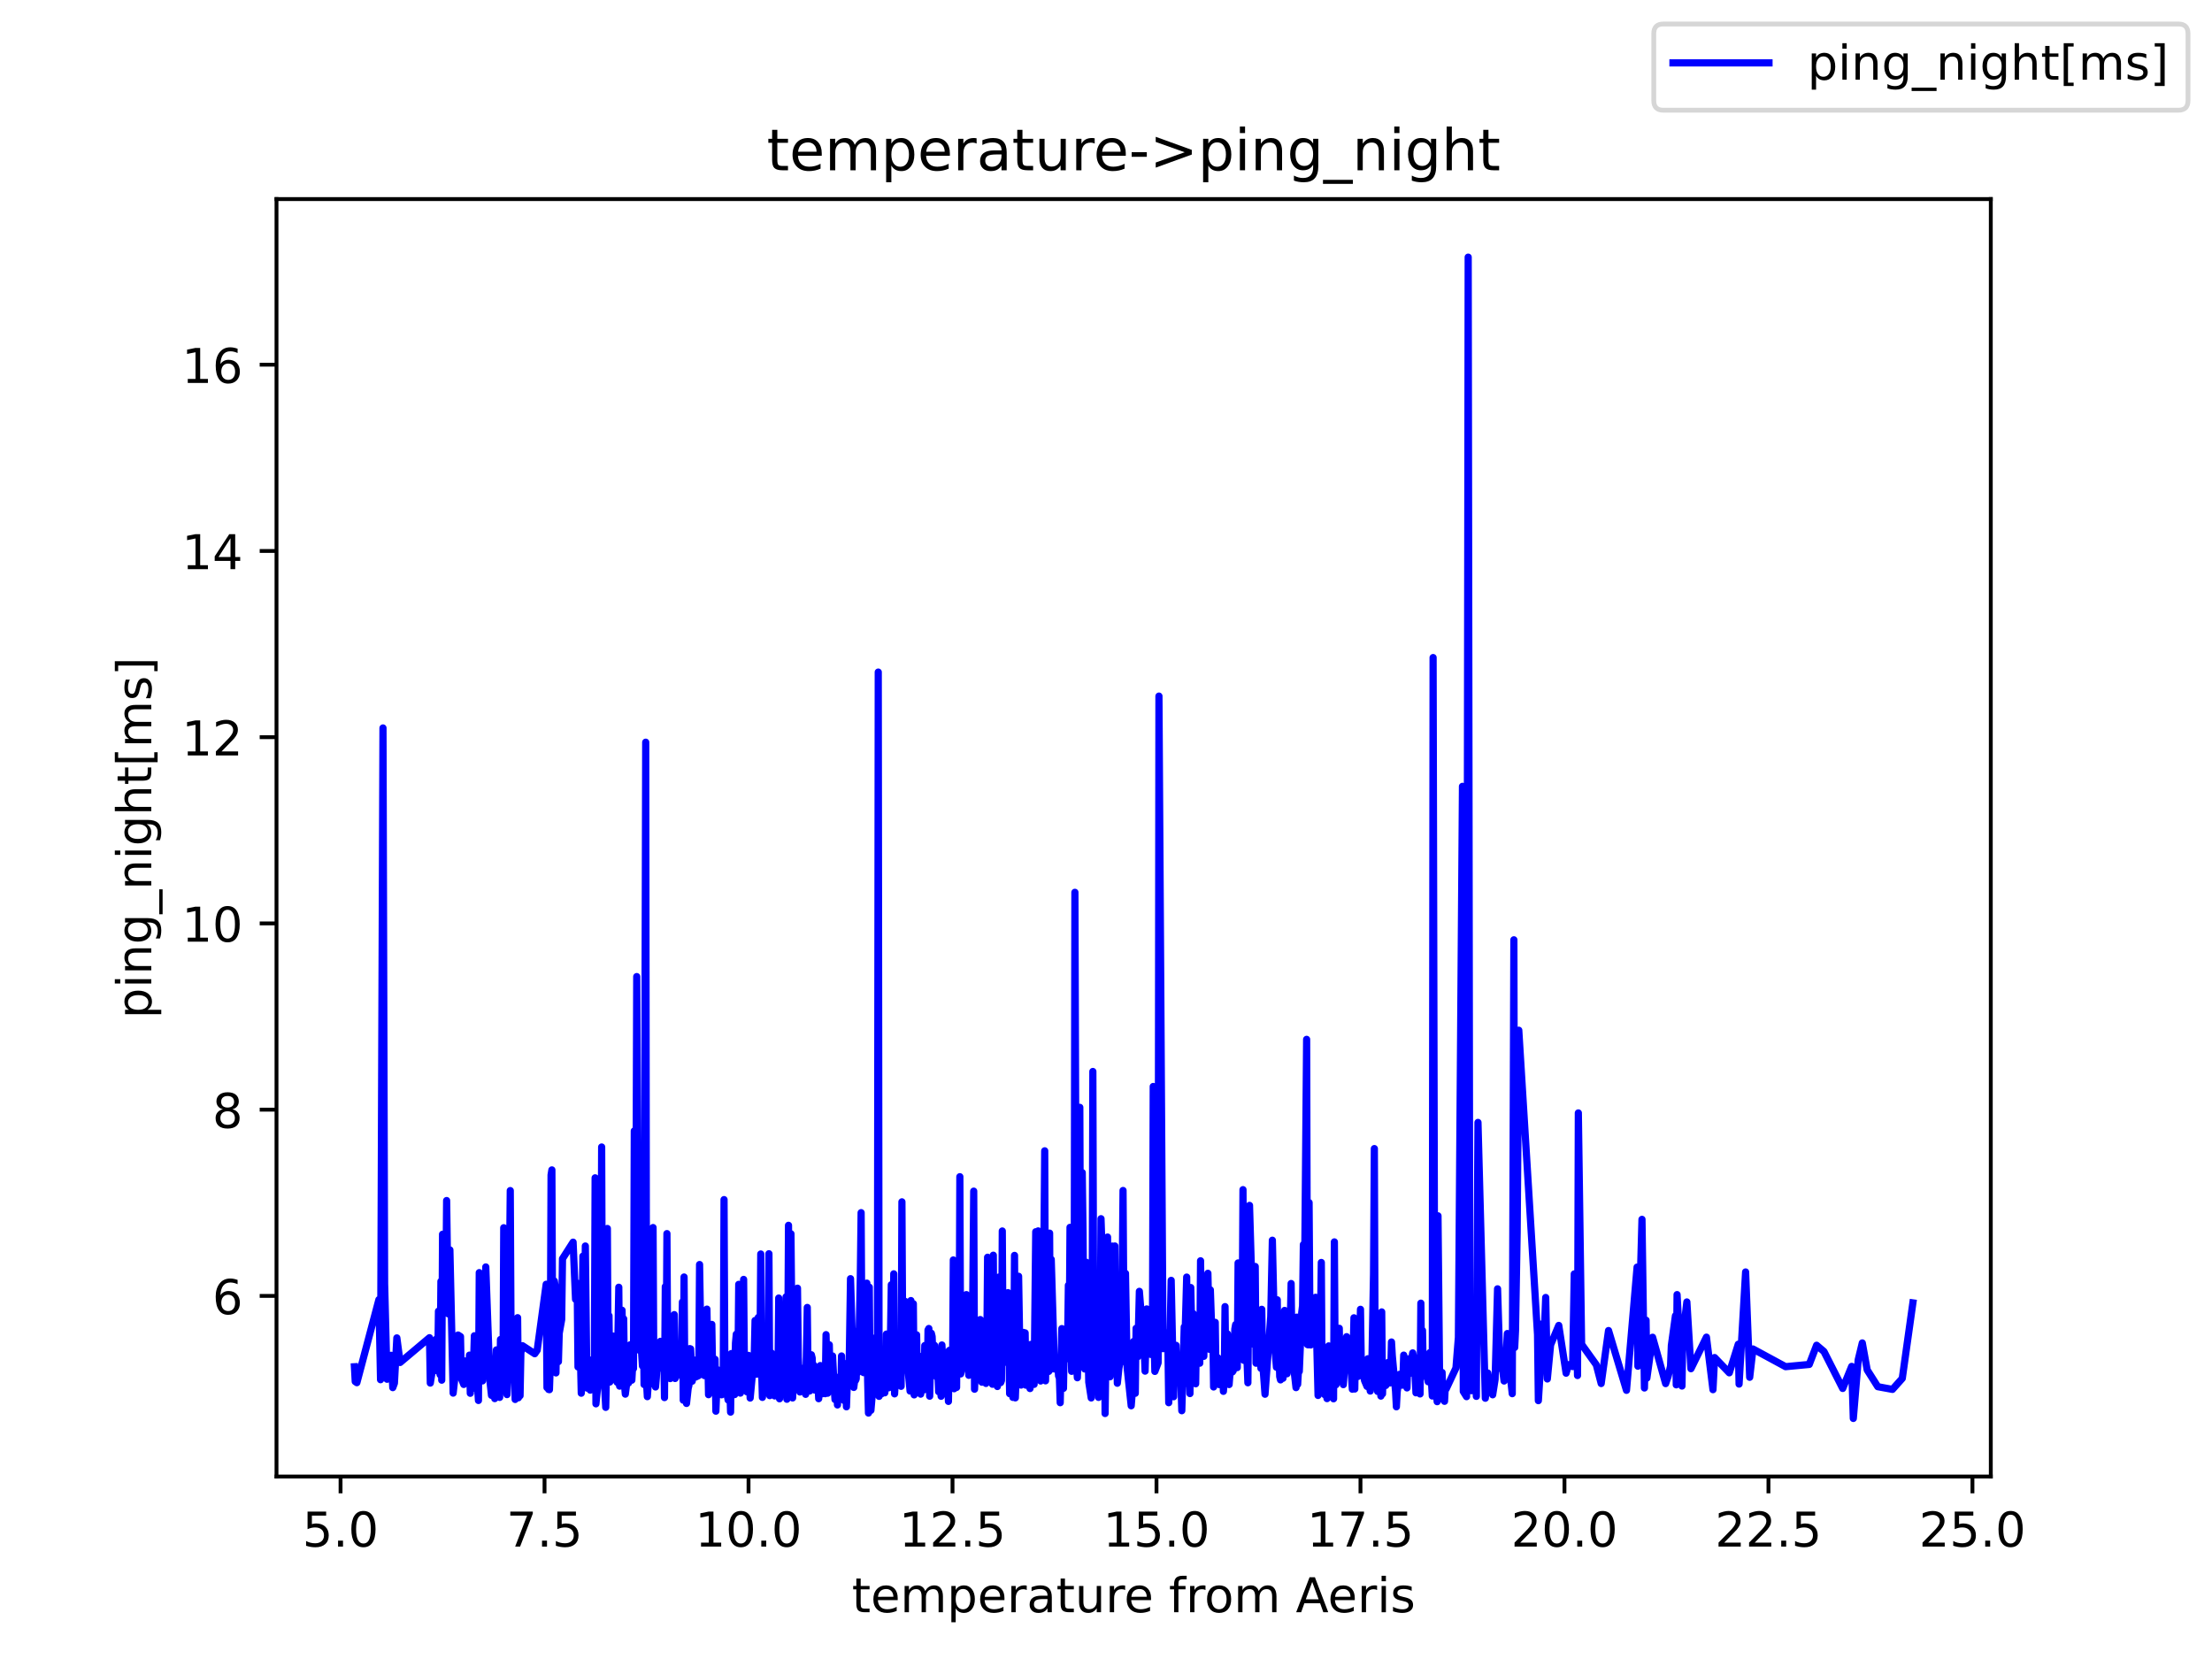 <?xml version="1.0" encoding="utf-8" standalone="no"?>
<!DOCTYPE svg PUBLIC "-//W3C//DTD SVG 1.1//EN"
  "http://www.w3.org/Graphics/SVG/1.1/DTD/svg11.dtd">
<!-- Created with matplotlib (https://matplotlib.org/) -->
<svg height="345.6pt" version="1.1" viewBox="0 0 460.8 345.6" width="460.8pt" xmlns="http://www.w3.org/2000/svg" xmlns:xlink="http://www.w3.org/1999/xlink">
 <defs>
  <style type="text/css">*{stroke-linecap:butt;stroke-linejoin:round;}</style>
 </defs>
 <g id="figure_1">
  <g id="patch_1">
   <path d="M 0 345.6 
L 460.8 345.6 
L 460.8 0 
L 0 0 
z
" style="fill:#ffffff;"/>
  </g>
  <g id="axes_1">
   <g id="patch_2">
    <path d="M 57.6 307.584 
L 414.72 307.584 
L 414.72 41.472 
L 57.6 41.472 
z
" style="fill:#ffffff;"/>
   </g>
   <g id="matplotlib.axis_1">
    <g id="xtick_1">
     <g id="line2d_1">
      <defs>
       <path d="M 0 0 
L 0 3.5 
" id="m6357182aaa" style="stroke:#000000;stroke-width:0.8;"/>
      </defs>
      <g>
       <use style="stroke:#000000;stroke-width:0.8;" x="70.943" xlink:href="#m6357182aaa" y="307.584"/>
      </g>
     </g>
     <g id="text_1">
      <!-- 5.0 -->
      <g transform="translate(62.992 322.182)scale(0.1 -0.1)">
       <defs>
        <path d="M 10.797 72.906 
L 49.516 72.906 
L 49.516 64.594 
L 19.828 64.594 
L 19.828 46.734 
Q 21.969 47.469 24.109 47.828 
Q 26.266 48.188 28.422 48.188 
Q 40.625 48.188 47.75 41.5 
Q 54.891 34.812 54.891 23.391 
Q 54.891 11.625 47.562 5.094 
Q 40.234 -1.422 26.906 -1.422 
Q 22.312 -1.422 17.547 -0.641 
Q 12.797 0.141 7.719 1.703 
L 7.719 11.625 
Q 12.109 9.234 16.797 8.062 
Q 21.484 6.891 26.703 6.891 
Q 35.156 6.891 40.078 11.328 
Q 45.016 15.766 45.016 23.391 
Q 45.016 31 40.078 35.438 
Q 35.156 39.891 26.703 39.891 
Q 22.75 39.891 18.812 39.016 
Q 14.891 38.141 10.797 36.281 
z
" id="DejaVuSans-53"/>
        <path d="M 10.688 12.406 
L 21 12.406 
L 21 0 
L 10.688 0 
z
" id="DejaVuSans-46"/>
        <path d="M 31.781 66.406 
Q 24.172 66.406 20.328 58.906 
Q 16.5 51.422 16.5 36.375 
Q 16.5 21.391 20.328 13.891 
Q 24.172 6.391 31.781 6.391 
Q 39.453 6.391 43.281 13.891 
Q 47.125 21.391 47.125 36.375 
Q 47.125 51.422 43.281 58.906 
Q 39.453 66.406 31.781 66.406 
z
M 31.781 74.219 
Q 44.047 74.219 50.516 64.516 
Q 56.984 54.828 56.984 36.375 
Q 56.984 17.969 50.516 8.266 
Q 44.047 -1.422 31.781 -1.422 
Q 19.531 -1.422 13.062 8.266 
Q 6.594 17.969 6.594 36.375 
Q 6.594 54.828 13.062 64.516 
Q 19.531 74.219 31.781 74.219 
z
" id="DejaVuSans-48"/>
       </defs>
       <use xlink:href="#DejaVuSans-53"/>
       <use x="63.623" xlink:href="#DejaVuSans-46"/>
       <use x="95.41" xlink:href="#DejaVuSans-48"/>
      </g>
     </g>
    </g>
    <g id="xtick_2">
     <g id="line2d_2">
      <g>
       <use style="stroke:#000000;stroke-width:0.8;" x="113.437" xlink:href="#m6357182aaa" y="307.584"/>
      </g>
     </g>
     <g id="text_2">
      <!-- 7.5 -->
      <g transform="translate(105.486 322.182)scale(0.1 -0.1)">
       <defs>
        <path d="M 8.203 72.906 
L 55.078 72.906 
L 55.078 68.703 
L 28.609 0 
L 18.312 0 
L 43.219 64.594 
L 8.203 64.594 
z
" id="DejaVuSans-55"/>
       </defs>
       <use xlink:href="#DejaVuSans-55"/>
       <use x="63.623" xlink:href="#DejaVuSans-46"/>
       <use x="95.41" xlink:href="#DejaVuSans-53"/>
      </g>
     </g>
    </g>
    <g id="xtick_3">
     <g id="line2d_3">
      <g>
       <use style="stroke:#000000;stroke-width:0.8;" x="155.931" xlink:href="#m6357182aaa" y="307.584"/>
      </g>
     </g>
     <g id="text_3">
      <!-- 10.0 -->
      <g transform="translate(144.798 322.182)scale(0.1 -0.1)">
       <defs>
        <path d="M 12.406 8.297 
L 28.516 8.297 
L 28.516 63.922 
L 10.984 60.406 
L 10.984 69.391 
L 28.422 72.906 
L 38.281 72.906 
L 38.281 8.297 
L 54.391 8.297 
L 54.391 0 
L 12.406 0 
z
" id="DejaVuSans-49"/>
       </defs>
       <use xlink:href="#DejaVuSans-49"/>
       <use x="63.623" xlink:href="#DejaVuSans-48"/>
       <use x="127.246" xlink:href="#DejaVuSans-46"/>
       <use x="159.033" xlink:href="#DejaVuSans-48"/>
      </g>
     </g>
    </g>
    <g id="xtick_4">
     <g id="line2d_4">
      <g>
       <use style="stroke:#000000;stroke-width:0.8;" x="198.425" xlink:href="#m6357182aaa" y="307.584"/>
      </g>
     </g>
     <g id="text_4">
      <!-- 12.5 -->
      <g transform="translate(187.292 322.182)scale(0.1 -0.1)">
       <defs>
        <path d="M 19.188 8.297 
L 53.609 8.297 
L 53.609 0 
L 7.328 0 
L 7.328 8.297 
Q 12.938 14.109 22.625 23.891 
Q 32.328 33.688 34.812 36.531 
Q 39.547 41.844 41.422 45.531 
Q 43.312 49.219 43.312 52.781 
Q 43.312 58.594 39.234 62.25 
Q 35.156 65.922 28.609 65.922 
Q 23.969 65.922 18.812 64.312 
Q 13.672 62.703 7.812 59.422 
L 7.812 69.391 
Q 13.766 71.781 18.938 73 
Q 24.125 74.219 28.422 74.219 
Q 39.75 74.219 46.484 68.547 
Q 53.219 62.891 53.219 53.422 
Q 53.219 48.922 51.531 44.891 
Q 49.859 40.875 45.406 35.406 
Q 44.188 33.984 37.641 27.219 
Q 31.109 20.453 19.188 8.297 
z
" id="DejaVuSans-50"/>
       </defs>
       <use xlink:href="#DejaVuSans-49"/>
       <use x="63.623" xlink:href="#DejaVuSans-50"/>
       <use x="127.246" xlink:href="#DejaVuSans-46"/>
       <use x="159.033" xlink:href="#DejaVuSans-53"/>
      </g>
     </g>
    </g>
    <g id="xtick_5">
     <g id="line2d_5">
      <g>
       <use style="stroke:#000000;stroke-width:0.8;" x="240.919" xlink:href="#m6357182aaa" y="307.584"/>
      </g>
     </g>
     <g id="text_5">
      <!-- 15.0 -->
      <g transform="translate(229.787 322.182)scale(0.1 -0.1)">
       <use xlink:href="#DejaVuSans-49"/>
       <use x="63.623" xlink:href="#DejaVuSans-53"/>
       <use x="127.246" xlink:href="#DejaVuSans-46"/>
       <use x="159.033" xlink:href="#DejaVuSans-48"/>
      </g>
     </g>
    </g>
    <g id="xtick_6">
     <g id="line2d_6">
      <g>
       <use style="stroke:#000000;stroke-width:0.8;" x="283.413" xlink:href="#m6357182aaa" y="307.584"/>
      </g>
     </g>
     <g id="text_6">
      <!-- 17.5 -->
      <g transform="translate(272.281 322.182)scale(0.1 -0.1)">
       <use xlink:href="#DejaVuSans-49"/>
       <use x="63.623" xlink:href="#DejaVuSans-55"/>
       <use x="127.246" xlink:href="#DejaVuSans-46"/>
       <use x="159.033" xlink:href="#DejaVuSans-53"/>
      </g>
     </g>
    </g>
    <g id="xtick_7">
     <g id="line2d_7">
      <g>
       <use style="stroke:#000000;stroke-width:0.8;" x="325.907" xlink:href="#m6357182aaa" y="307.584"/>
      </g>
     </g>
     <g id="text_7">
      <!-- 20.0 -->
      <g transform="translate(314.775 322.182)scale(0.1 -0.1)">
       <use xlink:href="#DejaVuSans-50"/>
       <use x="63.623" xlink:href="#DejaVuSans-48"/>
       <use x="127.246" xlink:href="#DejaVuSans-46"/>
       <use x="159.033" xlink:href="#DejaVuSans-48"/>
      </g>
     </g>
    </g>
    <g id="xtick_8">
     <g id="line2d_8">
      <g>
       <use style="stroke:#000000;stroke-width:0.8;" x="368.401" xlink:href="#m6357182aaa" y="307.584"/>
      </g>
     </g>
     <g id="text_8">
      <!-- 22.5 -->
      <g transform="translate(357.269 322.182)scale(0.1 -0.1)">
       <use xlink:href="#DejaVuSans-50"/>
       <use x="63.623" xlink:href="#DejaVuSans-50"/>
       <use x="127.246" xlink:href="#DejaVuSans-46"/>
       <use x="159.033" xlink:href="#DejaVuSans-53"/>
      </g>
     </g>
    </g>
    <g id="xtick_9">
     <g id="line2d_9">
      <g>
       <use style="stroke:#000000;stroke-width:0.8;" x="410.896" xlink:href="#m6357182aaa" y="307.584"/>
      </g>
     </g>
     <g id="text_9">
      <!-- 25.0 -->
      <g transform="translate(399.763 322.182)scale(0.1 -0.1)">
       <use xlink:href="#DejaVuSans-50"/>
       <use x="63.623" xlink:href="#DejaVuSans-53"/>
       <use x="127.246" xlink:href="#DejaVuSans-46"/>
       <use x="159.033" xlink:href="#DejaVuSans-48"/>
      </g>
     </g>
    </g>
    <g id="text_10">
     <!-- temperature from Aeris -->
     <g transform="translate(177.465 335.861)scale(0.1 -0.1)">
      <defs>
       <path d="M 18.312 70.219 
L 18.312 54.688 
L 36.812 54.688 
L 36.812 47.703 
L 18.312 47.703 
L 18.312 18.016 
Q 18.312 11.328 20.141 9.422 
Q 21.969 7.516 27.594 7.516 
L 36.812 7.516 
L 36.812 0 
L 27.594 0 
Q 17.188 0 13.234 3.875 
Q 9.281 7.766 9.281 18.016 
L 9.281 47.703 
L 2.688 47.703 
L 2.688 54.688 
L 9.281 54.688 
L 9.281 70.219 
z
" id="DejaVuSans-116"/>
       <path d="M 56.203 29.594 
L 56.203 25.203 
L 14.891 25.203 
Q 15.484 15.922 20.484 11.062 
Q 25.484 6.203 34.422 6.203 
Q 39.594 6.203 44.453 7.469 
Q 49.312 8.734 54.109 11.281 
L 54.109 2.781 
Q 49.266 0.734 44.188 -0.344 
Q 39.109 -1.422 33.891 -1.422 
Q 20.797 -1.422 13.156 6.188 
Q 5.516 13.812 5.516 26.812 
Q 5.516 40.234 12.766 48.109 
Q 20.016 56 32.328 56 
Q 43.359 56 49.781 48.891 
Q 56.203 41.797 56.203 29.594 
z
M 47.219 32.234 
Q 47.125 39.594 43.094 43.984 
Q 39.062 48.391 32.422 48.391 
Q 24.906 48.391 20.391 44.141 
Q 15.875 39.891 15.188 32.172 
z
" id="DejaVuSans-101"/>
       <path d="M 52 44.188 
Q 55.375 50.25 60.062 53.125 
Q 64.75 56 71.094 56 
Q 79.641 56 84.281 50.016 
Q 88.922 44.047 88.922 33.016 
L 88.922 0 
L 79.891 0 
L 79.891 32.719 
Q 79.891 40.578 77.094 44.375 
Q 74.312 48.188 68.609 48.188 
Q 61.625 48.188 57.562 43.547 
Q 53.516 38.922 53.516 30.906 
L 53.516 0 
L 44.484 0 
L 44.484 32.719 
Q 44.484 40.625 41.703 44.406 
Q 38.922 48.188 33.109 48.188 
Q 26.219 48.188 22.156 43.531 
Q 18.109 38.875 18.109 30.906 
L 18.109 0 
L 9.078 0 
L 9.078 54.688 
L 18.109 54.688 
L 18.109 46.188 
Q 21.188 51.219 25.484 53.609 
Q 29.781 56 35.688 56 
Q 41.656 56 45.828 52.969 
Q 50 49.953 52 44.188 
z
" id="DejaVuSans-109"/>
       <path d="M 18.109 8.203 
L 18.109 -20.797 
L 9.078 -20.797 
L 9.078 54.688 
L 18.109 54.688 
L 18.109 46.391 
Q 20.953 51.266 25.266 53.625 
Q 29.594 56 35.594 56 
Q 45.562 56 51.781 48.094 
Q 58.016 40.188 58.016 27.297 
Q 58.016 14.406 51.781 6.484 
Q 45.562 -1.422 35.594 -1.422 
Q 29.594 -1.422 25.266 0.953 
Q 20.953 3.328 18.109 8.203 
z
M 48.688 27.297 
Q 48.688 37.203 44.609 42.844 
Q 40.531 48.484 33.406 48.484 
Q 26.266 48.484 22.188 42.844 
Q 18.109 37.203 18.109 27.297 
Q 18.109 17.391 22.188 11.75 
Q 26.266 6.109 33.406 6.109 
Q 40.531 6.109 44.609 11.75 
Q 48.688 17.391 48.688 27.297 
z
" id="DejaVuSans-112"/>
       <path d="M 41.109 46.297 
Q 39.594 47.172 37.812 47.578 
Q 36.031 48 33.891 48 
Q 26.266 48 22.188 43.047 
Q 18.109 38.094 18.109 28.812 
L 18.109 0 
L 9.078 0 
L 9.078 54.688 
L 18.109 54.688 
L 18.109 46.188 
Q 20.953 51.172 25.484 53.578 
Q 30.031 56 36.531 56 
Q 37.453 56 38.578 55.875 
Q 39.703 55.766 41.062 55.516 
z
" id="DejaVuSans-114"/>
       <path d="M 34.281 27.484 
Q 23.391 27.484 19.188 25 
Q 14.984 22.516 14.984 16.5 
Q 14.984 11.719 18.141 8.906 
Q 21.297 6.109 26.703 6.109 
Q 34.188 6.109 38.703 11.406 
Q 43.219 16.703 43.219 25.484 
L 43.219 27.484 
z
M 52.203 31.203 
L 52.203 0 
L 43.219 0 
L 43.219 8.297 
Q 40.141 3.328 35.547 0.953 
Q 30.953 -1.422 24.312 -1.422 
Q 15.922 -1.422 10.953 3.297 
Q 6 8.016 6 15.922 
Q 6 25.141 12.172 29.828 
Q 18.359 34.516 30.609 34.516 
L 43.219 34.516 
L 43.219 35.406 
Q 43.219 41.609 39.141 45 
Q 35.062 48.391 27.688 48.391 
Q 23 48.391 18.547 47.266 
Q 14.109 46.141 10.016 43.891 
L 10.016 52.203 
Q 14.938 54.109 19.578 55.047 
Q 24.219 56 28.609 56 
Q 40.484 56 46.344 49.844 
Q 52.203 43.703 52.203 31.203 
z
" id="DejaVuSans-97"/>
       <path d="M 8.5 21.578 
L 8.5 54.688 
L 17.484 54.688 
L 17.484 21.922 
Q 17.484 14.156 20.5 10.266 
Q 23.531 6.391 29.594 6.391 
Q 36.859 6.391 41.078 11.031 
Q 45.312 15.672 45.312 23.688 
L 45.312 54.688 
L 54.297 54.688 
L 54.297 0 
L 45.312 0 
L 45.312 8.406 
Q 42.047 3.422 37.719 1 
Q 33.406 -1.422 27.688 -1.422 
Q 18.266 -1.422 13.375 4.438 
Q 8.5 10.297 8.5 21.578 
z
M 31.109 56 
z
" id="DejaVuSans-117"/>
       <path id="DejaVuSans-32"/>
       <path d="M 37.109 75.984 
L 37.109 68.5 
L 28.516 68.5 
Q 23.688 68.5 21.797 66.547 
Q 19.922 64.594 19.922 59.516 
L 19.922 54.688 
L 34.719 54.688 
L 34.719 47.703 
L 19.922 47.703 
L 19.922 0 
L 10.891 0 
L 10.891 47.703 
L 2.297 47.703 
L 2.297 54.688 
L 10.891 54.688 
L 10.891 58.5 
Q 10.891 67.625 15.141 71.797 
Q 19.391 75.984 28.609 75.984 
z
" id="DejaVuSans-102"/>
       <path d="M 30.609 48.391 
Q 23.391 48.391 19.188 42.75 
Q 14.984 37.109 14.984 27.297 
Q 14.984 17.484 19.156 11.844 
Q 23.344 6.203 30.609 6.203 
Q 37.797 6.203 41.984 11.859 
Q 46.188 17.531 46.188 27.297 
Q 46.188 37.016 41.984 42.703 
Q 37.797 48.391 30.609 48.391 
z
M 30.609 56 
Q 42.328 56 49.016 48.375 
Q 55.719 40.766 55.719 27.297 
Q 55.719 13.875 49.016 6.219 
Q 42.328 -1.422 30.609 -1.422 
Q 18.844 -1.422 12.172 6.219 
Q 5.516 13.875 5.516 27.297 
Q 5.516 40.766 12.172 48.375 
Q 18.844 56 30.609 56 
z
" id="DejaVuSans-111"/>
       <path d="M 34.188 63.188 
L 20.797 26.906 
L 47.609 26.906 
z
M 28.609 72.906 
L 39.797 72.906 
L 67.578 0 
L 57.328 0 
L 50.688 18.703 
L 17.828 18.703 
L 11.188 0 
L 0.781 0 
z
" id="DejaVuSans-65"/>
       <path d="M 9.422 54.688 
L 18.406 54.688 
L 18.406 0 
L 9.422 0 
z
M 9.422 75.984 
L 18.406 75.984 
L 18.406 64.594 
L 9.422 64.594 
z
" id="DejaVuSans-105"/>
       <path d="M 44.281 53.078 
L 44.281 44.578 
Q 40.484 46.531 36.375 47.5 
Q 32.281 48.484 27.875 48.484 
Q 21.188 48.484 17.844 46.438 
Q 14.5 44.391 14.5 40.281 
Q 14.5 37.156 16.891 35.375 
Q 19.281 33.594 26.516 31.984 
L 29.594 31.297 
Q 39.156 29.25 43.188 25.516 
Q 47.219 21.781 47.219 15.094 
Q 47.219 7.469 41.188 3.016 
Q 35.156 -1.422 24.609 -1.422 
Q 20.219 -1.422 15.453 -0.562 
Q 10.688 0.297 5.422 2 
L 5.422 11.281 
Q 10.406 8.688 15.234 7.391 
Q 20.062 6.109 24.812 6.109 
Q 31.156 6.109 34.562 8.281 
Q 37.984 10.453 37.984 14.406 
Q 37.984 18.062 35.516 20.016 
Q 33.062 21.969 24.703 23.781 
L 21.578 24.516 
Q 13.234 26.266 9.516 29.906 
Q 5.812 33.547 5.812 39.891 
Q 5.812 47.609 11.281 51.797 
Q 16.75 56 26.812 56 
Q 31.781 56 36.172 55.266 
Q 40.578 54.547 44.281 53.078 
z
" id="DejaVuSans-115"/>
      </defs>
      <use xlink:href="#DejaVuSans-116"/>
      <use x="39.209" xlink:href="#DejaVuSans-101"/>
      <use x="100.732" xlink:href="#DejaVuSans-109"/>
      <use x="198.145" xlink:href="#DejaVuSans-112"/>
      <use x="261.621" xlink:href="#DejaVuSans-101"/>
      <use x="323.145" xlink:href="#DejaVuSans-114"/>
      <use x="364.258" xlink:href="#DejaVuSans-97"/>
      <use x="425.537" xlink:href="#DejaVuSans-116"/>
      <use x="464.746" xlink:href="#DejaVuSans-117"/>
      <use x="528.125" xlink:href="#DejaVuSans-114"/>
      <use x="566.988" xlink:href="#DejaVuSans-101"/>
      <use x="628.512" xlink:href="#DejaVuSans-32"/>
      <use x="660.299" xlink:href="#DejaVuSans-102"/>
      <use x="695.504" xlink:href="#DejaVuSans-114"/>
      <use x="734.367" xlink:href="#DejaVuSans-111"/>
      <use x="795.549" xlink:href="#DejaVuSans-109"/>
      <use x="892.961" xlink:href="#DejaVuSans-32"/>
      <use x="924.748" xlink:href="#DejaVuSans-65"/>
      <use x="991.406" xlink:href="#DejaVuSans-101"/>
      <use x="1052.93" xlink:href="#DejaVuSans-114"/>
      <use x="1094.043" xlink:href="#DejaVuSans-105"/>
      <use x="1121.826" xlink:href="#DejaVuSans-115"/>
     </g>
    </g>
   </g>
   <g id="matplotlib.axis_2">
    <g id="ytick_1">
     <g id="line2d_10">
      <defs>
       <path d="M 0 0 
L -3.5 0 
" id="m8cfe5aa072" style="stroke:#000000;stroke-width:0.8;"/>
      </defs>
      <g>
       <use style="stroke:#000000;stroke-width:0.8;" x="57.6" xlink:href="#m8cfe5aa072" y="269.959"/>
      </g>
     </g>
     <g id="text_11">
      <!-- 6 -->
      <g transform="translate(44.237 273.759)scale(0.1 -0.1)">
       <defs>
        <path d="M 33.016 40.375 
Q 26.375 40.375 22.484 35.828 
Q 18.609 31.297 18.609 23.391 
Q 18.609 15.531 22.484 10.953 
Q 26.375 6.391 33.016 6.391 
Q 39.656 6.391 43.531 10.953 
Q 47.406 15.531 47.406 23.391 
Q 47.406 31.297 43.531 35.828 
Q 39.656 40.375 33.016 40.375 
z
M 52.594 71.297 
L 52.594 62.312 
Q 48.875 64.062 45.094 64.984 
Q 41.312 65.922 37.594 65.922 
Q 27.828 65.922 22.672 59.328 
Q 17.531 52.734 16.797 39.406 
Q 19.672 43.656 24.016 45.922 
Q 28.375 48.188 33.594 48.188 
Q 44.578 48.188 50.953 41.516 
Q 57.328 34.859 57.328 23.391 
Q 57.328 12.156 50.688 5.359 
Q 44.047 -1.422 33.016 -1.422 
Q 20.359 -1.422 13.672 8.266 
Q 6.984 17.969 6.984 36.375 
Q 6.984 53.656 15.188 63.938 
Q 23.391 74.219 37.203 74.219 
Q 40.922 74.219 44.703 73.484 
Q 48.484 72.75 52.594 71.297 
z
" id="DejaVuSans-54"/>
       </defs>
       <use xlink:href="#DejaVuSans-54"/>
      </g>
     </g>
    </g>
    <g id="ytick_2">
     <g id="line2d_11">
      <g>
       <use style="stroke:#000000;stroke-width:0.8;" x="57.6" xlink:href="#m8cfe5aa072" y="231.162"/>
      </g>
     </g>
     <g id="text_12">
      <!-- 8 -->
      <g transform="translate(44.237 234.961)scale(0.1 -0.1)">
       <defs>
        <path d="M 31.781 34.625 
Q 24.75 34.625 20.719 30.859 
Q 16.703 27.094 16.703 20.516 
Q 16.703 13.922 20.719 10.156 
Q 24.75 6.391 31.781 6.391 
Q 38.812 6.391 42.859 10.172 
Q 46.922 13.969 46.922 20.516 
Q 46.922 27.094 42.891 30.859 
Q 38.875 34.625 31.781 34.625 
z
M 21.922 38.812 
Q 15.578 40.375 12.031 44.719 
Q 8.5 49.078 8.5 55.328 
Q 8.5 64.062 14.719 69.141 
Q 20.953 74.219 31.781 74.219 
Q 42.672 74.219 48.875 69.141 
Q 55.078 64.062 55.078 55.328 
Q 55.078 49.078 51.531 44.719 
Q 48 40.375 41.703 38.812 
Q 48.828 37.156 52.797 32.312 
Q 56.781 27.484 56.781 20.516 
Q 56.781 9.906 50.312 4.234 
Q 43.844 -1.422 31.781 -1.422 
Q 19.734 -1.422 13.25 4.234 
Q 6.781 9.906 6.781 20.516 
Q 6.781 27.484 10.781 32.312 
Q 14.797 37.156 21.922 38.812 
z
M 18.312 54.391 
Q 18.312 48.734 21.844 45.562 
Q 25.391 42.391 31.781 42.391 
Q 38.141 42.391 41.719 45.562 
Q 45.312 48.734 45.312 54.391 
Q 45.312 60.062 41.719 63.234 
Q 38.141 66.406 31.781 66.406 
Q 25.391 66.406 21.844 63.234 
Q 18.312 60.062 18.312 54.391 
z
" id="DejaVuSans-56"/>
       </defs>
       <use xlink:href="#DejaVuSans-56"/>
      </g>
     </g>
    </g>
    <g id="ytick_3">
     <g id="line2d_12">
      <g>
       <use style="stroke:#000000;stroke-width:0.8;" x="57.6" xlink:href="#m8cfe5aa072" y="192.365"/>
      </g>
     </g>
     <g id="text_13">
      <!-- 10 -->
      <g transform="translate(37.875 196.164)scale(0.1 -0.1)">
       <use xlink:href="#DejaVuSans-49"/>
       <use x="63.623" xlink:href="#DejaVuSans-48"/>
      </g>
     </g>
    </g>
    <g id="ytick_4">
     <g id="line2d_13">
      <g>
       <use style="stroke:#000000;stroke-width:0.8;" x="57.6" xlink:href="#m8cfe5aa072" y="153.568"/>
      </g>
     </g>
     <g id="text_14">
      <!-- 12 -->
      <g transform="translate(37.875 157.367)scale(0.1 -0.1)">
       <use xlink:href="#DejaVuSans-49"/>
       <use x="63.623" xlink:href="#DejaVuSans-50"/>
      </g>
     </g>
    </g>
    <g id="ytick_5">
     <g id="line2d_14">
      <g>
       <use style="stroke:#000000;stroke-width:0.8;" x="57.6" xlink:href="#m8cfe5aa072" y="114.771"/>
      </g>
     </g>
     <g id="text_15">
      <!-- 14 -->
      <g transform="translate(37.875 118.57)scale(0.1 -0.1)">
       <defs>
        <path d="M 37.797 64.312 
L 12.891 25.391 
L 37.797 25.391 
z
M 35.203 72.906 
L 47.609 72.906 
L 47.609 25.391 
L 58.016 25.391 
L 58.016 17.188 
L 47.609 17.188 
L 47.609 0 
L 37.797 0 
L 37.797 17.188 
L 4.891 17.188 
L 4.891 26.703 
z
" id="DejaVuSans-52"/>
       </defs>
       <use xlink:href="#DejaVuSans-49"/>
       <use x="63.623" xlink:href="#DejaVuSans-52"/>
      </g>
     </g>
    </g>
    <g id="ytick_6">
     <g id="line2d_15">
      <g>
       <use style="stroke:#000000;stroke-width:0.8;" x="57.6" xlink:href="#m8cfe5aa072" y="75.973"/>
      </g>
     </g>
     <g id="text_16">
      <!-- 16 -->
      <g transform="translate(37.875 79.773)scale(0.1 -0.1)">
       <use xlink:href="#DejaVuSans-49"/>
       <use x="63.623" xlink:href="#DejaVuSans-54"/>
      </g>
     </g>
    </g>
    <g id="text_17">
     <!-- ping_night[ms] -->
     <g transform="translate(31.517 212.172)rotate(-90)scale(0.1 -0.1)">
      <defs>
       <path d="M 54.891 33.016 
L 54.891 0 
L 45.906 0 
L 45.906 32.719 
Q 45.906 40.484 42.875 44.328 
Q 39.844 48.188 33.797 48.188 
Q 26.516 48.188 22.312 43.547 
Q 18.109 38.922 18.109 30.906 
L 18.109 0 
L 9.078 0 
L 9.078 54.688 
L 18.109 54.688 
L 18.109 46.188 
Q 21.344 51.125 25.703 53.562 
Q 30.078 56 35.797 56 
Q 45.219 56 50.047 50.172 
Q 54.891 44.344 54.891 33.016 
z
" id="DejaVuSans-110"/>
       <path d="M 45.406 27.984 
Q 45.406 37.75 41.375 43.109 
Q 37.359 48.484 30.078 48.484 
Q 22.859 48.484 18.828 43.109 
Q 14.797 37.75 14.797 27.984 
Q 14.797 18.266 18.828 12.891 
Q 22.859 7.516 30.078 7.516 
Q 37.359 7.516 41.375 12.891 
Q 45.406 18.266 45.406 27.984 
z
M 54.391 6.781 
Q 54.391 -7.172 48.188 -13.984 
Q 42 -20.797 29.203 -20.797 
Q 24.469 -20.797 20.266 -20.094 
Q 16.062 -19.391 12.109 -17.922 
L 12.109 -9.188 
Q 16.062 -11.328 19.922 -12.344 
Q 23.781 -13.375 27.781 -13.375 
Q 36.625 -13.375 41.016 -8.766 
Q 45.406 -4.156 45.406 5.172 
L 45.406 9.625 
Q 42.625 4.781 38.281 2.391 
Q 33.938 0 27.875 0 
Q 17.828 0 11.672 7.656 
Q 5.516 15.328 5.516 27.984 
Q 5.516 40.672 11.672 48.328 
Q 17.828 56 27.875 56 
Q 33.938 56 38.281 53.609 
Q 42.625 51.219 45.406 46.391 
L 45.406 54.688 
L 54.391 54.688 
z
" id="DejaVuSans-103"/>
       <path d="M 50.984 -16.609 
L 50.984 -23.578 
L -0.984 -23.578 
L -0.984 -16.609 
z
" id="DejaVuSans-95"/>
       <path d="M 54.891 33.016 
L 54.891 0 
L 45.906 0 
L 45.906 32.719 
Q 45.906 40.484 42.875 44.328 
Q 39.844 48.188 33.797 48.188 
Q 26.516 48.188 22.312 43.547 
Q 18.109 38.922 18.109 30.906 
L 18.109 0 
L 9.078 0 
L 9.078 75.984 
L 18.109 75.984 
L 18.109 46.188 
Q 21.344 51.125 25.703 53.562 
Q 30.078 56 35.797 56 
Q 45.219 56 50.047 50.172 
Q 54.891 44.344 54.891 33.016 
z
" id="DejaVuSans-104"/>
       <path d="M 8.594 75.984 
L 29.297 75.984 
L 29.297 69 
L 17.578 69 
L 17.578 -6.203 
L 29.297 -6.203 
L 29.297 -13.188 
L 8.594 -13.188 
z
" id="DejaVuSans-91"/>
       <path d="M 30.422 75.984 
L 30.422 -13.188 
L 9.719 -13.188 
L 9.719 -6.203 
L 21.391 -6.203 
L 21.391 69 
L 9.719 69 
L 9.719 75.984 
z
" id="DejaVuSans-93"/>
      </defs>
      <use xlink:href="#DejaVuSans-112"/>
      <use x="63.477" xlink:href="#DejaVuSans-105"/>
      <use x="91.26" xlink:href="#DejaVuSans-110"/>
      <use x="154.639" xlink:href="#DejaVuSans-103"/>
      <use x="218.115" xlink:href="#DejaVuSans-95"/>
      <use x="268.115" xlink:href="#DejaVuSans-110"/>
      <use x="331.494" xlink:href="#DejaVuSans-105"/>
      <use x="359.277" xlink:href="#DejaVuSans-103"/>
      <use x="422.754" xlink:href="#DejaVuSans-104"/>
      <use x="486.133" xlink:href="#DejaVuSans-116"/>
      <use x="525.342" xlink:href="#DejaVuSans-91"/>
      <use x="564.355" xlink:href="#DejaVuSans-109"/>
      <use x="661.768" xlink:href="#DejaVuSans-115"/>
      <use x="713.867" xlink:href="#DejaVuSans-93"/>
     </g>
    </g>
   </g>
   <g id="line2d_16">
    <path clip-path="url(#p0606e95053)" d="M 73.833 284.722 
L 74.003 287.806 
L 74.343 288.039 
L 78.932 270.735 
L 79.272 287.418 
L 79.782 151.647 
L 80.122 267.341 
L 80.632 287.321 
L 80.972 286.603 
L 81.482 282.336 
L 81.822 289.067 
L 82.162 288.155 
L 82.671 278.708 
L 83.351 283.829 
L 89.471 278.669 
L 89.641 288.117 
L 90.32 283.849 
L 90.83 278.999 
L 91.17 285.614 
L 91.34 273.141 
L 91.68 286.371 
L 91.85 266.933 
L 92.02 287.515 
L 92.19 257.118 
L 92.53 271.046 
L 92.87 269.765 
L 93.04 250.095 
L 93.38 273.703 
L 93.72 260.377 
L 94.4 290.212 
L 95.08 284.14 
L 95.42 278.107 
L 95.93 278.437 
L 96.1 287.147 
L 96.61 288.408 
L 96.78 283.5 
L 96.949 286.371 
L 97.289 286.274 
L 97.459 284.78 
L 97.629 286.565 
L 97.799 282.297 
L 97.969 290.25 
L 98.139 283.732 
L 98.479 289.242 
L 98.819 278.262 
L 98.989 285.11 
L 99.159 283.829 
L 99.669 291.744 
L 99.839 265.11 
L 100.349 271.783 
L 100.519 287.67 
L 100.859 279.736 
L 101.029 286.409 
L 101.199 263.926 
L 102.049 287.593 
L 102.389 290.677 
L 102.899 283.907 
L 103.069 291.356 
L 103.409 281.211 
L 103.749 287.244 
L 104.088 291.104 
L 104.258 279.038 
L 104.428 281.948 
L 104.598 289.824 
L 104.768 289.727 
L 104.938 255.76 
L 105.108 288.02 
L 105.448 287.884 
L 105.618 290.522 
L 105.958 281.346 
L 106.298 248.02 
L 106.468 280.163 
L 106.638 283.209 
L 106.808 281.114 
L 106.978 285.032 
L 107.148 285.924 
L 107.318 291.531 
L 107.488 285.381 
L 107.658 288.078 
L 107.828 274.499 
L 107.998 291.182 
L 108.168 283.364 
L 108.338 290.755 
L 108.508 281.773 
L 108.848 280.338 
L 111.397 282.006 
L 111.907 281.269 
L 113.777 267.535 
L 113.947 289.067 
L 114.117 281.366 
L 114.287 289.455 
L 114.457 289.494 
L 114.627 284.528 
L 114.797 244.78 
L 114.967 243.713 
L 115.137 282.549 
L 115.477 266.856 
L 115.647 267.903 
L 115.817 286.002 
L 115.987 275.313 
L 116.157 277.331 
L 116.327 283.655 
L 116.497 277.738 
L 117.007 274.887 
L 117.177 262.219 
L 119.386 258.766 
L 119.896 270.677 
L 120.236 267.302 
L 120.406 284.761 
L 120.576 280.183 
L 120.746 279.484 
L 120.916 282.743 
L 121.086 290.231 
L 121.426 261.676 
L 121.766 280.532 
L 121.936 259.562 
L 122.276 289.164 
L 122.446 285.769 
L 122.616 286.662 
L 122.786 283.364 
L 122.956 289.591 
L 123.126 283.325 
L 123.296 288.873 
L 123.466 286.565 
L 123.636 288.039 
L 123.806 287.438 
L 123.976 245.362 
L 124.146 292.442 
L 124.656 287.321 
L 124.826 279.639 
L 125.166 279.756 
L 125.336 238.941 
L 125.505 286.177 
L 125.675 285.362 
L 125.845 286.836 
L 126.185 293.18 
L 126.355 285.323 
L 126.525 255.915 
L 126.695 287.767 
L 126.865 274.091 
L 127.035 287.903 
L 127.375 280.958 
L 127.545 281.463 
L 127.715 278.32 
L 128.055 287.03 
L 128.565 287.961 
L 128.905 268.155 
L 129.075 288.757 
L 129.245 279.95 
L 129.585 272.947 
L 129.755 282.452 
L 129.925 274.731 
L 130.095 288.446 
L 130.265 290.425 
L 130.775 286.545 
L 130.945 288.097 
L 131.115 286.448 
L 131.285 280.144 
L 131.455 280.493 
L 131.625 287.515 
L 131.795 284.489 
L 131.965 285.09 
L 132.135 235.585 
L 132.305 266.953 
L 132.475 255.643 
L 132.644 203.442 
L 132.984 277.893 
L 133.154 281.269 
L 133.324 246.701 
L 133.494 279.213 
L 133.834 284.547 
L 134.004 274.091 
L 134.174 288.427 
L 134.514 154.615 
L 134.684 287.961 
L 134.854 290.949 
L 135.194 286.099 
L 135.364 287.03 
L 135.534 286.429 
L 135.704 288.233 
L 135.874 278.378 
L 136.044 255.721 
L 136.214 287.651 
L 136.554 288.931 
L 136.724 287.03 
L 137.064 281.424 
L 137.574 279.426 
L 138.084 285.187 
L 138.254 279.348 
L 138.424 291.143 
L 138.594 268.02 
L 138.764 285.071 
L 138.934 256.982 
L 139.104 285.808 
L 139.614 287.185 
L 139.783 283.015 
L 140.463 273.859 
L 140.633 287.166 
L 141.143 286.215 
L 141.653 284.334 
L 141.993 282.006 
L 142.163 271.22 
L 142.333 291.686 
L 142.503 266.022 
L 142.673 289.63 
L 142.843 285.769 
L 143.013 292.365 
L 143.353 289.261 
L 143.523 288.563 
L 143.693 280.939 
L 143.863 280.997 
L 144.203 287.729 
L 144.543 283.306 
L 144.713 286.817 
L 144.883 286.875 
L 145.563 286.545 
L 145.733 263.422 
L 146.073 283.985 
L 146.753 286.565 
L 147.092 280.454 
L 147.262 272.714 
L 147.602 290.541 
L 147.942 282.607 
L 148.112 275.954 
L 148.282 275.895 
L 148.452 285.963 
L 148.792 289.339 
L 148.962 283.17 
L 149.132 293.975 
L 149.472 285.343 
L 149.642 288.776 
L 149.812 285.537 
L 149.982 286.002 
L 150.322 290.561 
L 150.492 287.69 
L 150.662 288.543 
L 150.832 249.901 
L 151.002 286.06 
L 151.172 288.505 
L 151.342 285.75 
L 151.512 290.716 
L 151.682 291.647 
L 152.022 288.64 
L 152.192 294.169 
L 152.362 281.967 
L 152.532 288.388 
L 152.702 289.727 
L 152.872 282.898 
L 153.042 290.522 
L 153.212 279.814 
L 153.382 277.932 
L 153.552 286.448 
L 153.722 285.265 
L 153.892 267.554 
L 154.231 290.212 
L 154.401 273.257 
L 154.571 282.84 
L 154.911 266.526 
L 155.081 286.08 
L 155.251 285.711 
L 155.591 289.94 
L 155.761 288.543 
L 155.931 282.355 
L 156.271 291.24 
L 156.781 285.866 
L 156.951 286.409 
L 157.121 282.53 
L 157.291 275.081 
L 157.631 286.274 
L 157.971 274.441 
L 158.141 285.323 
L 158.311 282.627 
L 158.481 261.23 
L 158.651 285.071 
L 158.821 291.104 
L 158.991 289.591 
L 159.161 282.685 
L 159.331 287.573 
L 159.501 286.235 
L 159.671 288.039 
L 159.841 287.923 
L 160.011 286.254 
L 160.181 261.172 
L 160.351 290.735 
L 160.521 290.095 
L 160.691 281.831 
L 160.861 287.651 
L 161.031 289.649 
L 161.2 283.5 
L 161.37 290.794 
L 161.54 288.815 
L 161.71 290.328 
L 161.88 285.071 
L 162.05 288.117 
L 162.22 270.406 
L 162.39 291.395 
L 162.9 286.817 
L 163.24 285.905 
L 163.41 285.924 
L 163.75 270.153 
L 163.92 291.492 
L 164.09 283.209 
L 164.26 255.255 
L 164.43 281.734 
L 164.6 290.347 
L 164.77 257.021 
L 165.11 291.22 
L 165.45 283.655 
L 165.62 287.69 
L 165.79 282.297 
L 165.96 286.72 
L 166.13 268.349 
L 166.3 282.724 
L 166.64 289.979 
L 166.98 286.526 
L 167.15 285.246 
L 167.32 289.882 
L 167.49 284.974 
L 167.83 290.464 
L 168.17 272.365 
L 168.339 287.282 
L 168.509 283.558 
L 168.679 289.765 
L 169.019 282.219 
L 169.189 282.898 
L 169.359 288.524 
L 169.529 284.392 
L 169.699 289.571 
L 169.869 286.08 
L 170.209 289.145 
L 170.379 288.039 
L 170.549 291.375 
L 170.719 285.944 
L 170.889 284.47 
L 171.229 290.367 
L 171.399 287.573 
L 171.569 288.155 
L 171.909 290.328 
L 172.079 278.029 
L 172.419 290.231 
L 172.589 289.862 
L 172.759 280.144 
L 172.929 287.69 
L 173.269 288.097 
L 173.439 282.472 
L 173.779 289.242 
L 173.949 291.55 
L 174.119 290.503 
L 174.289 286.914 
L 174.459 292.675 
L 174.629 288.64 
L 174.799 287.884 
L 174.969 288.698 
L 175.139 290.697 
L 175.309 282.472 
L 175.478 290.115 
L 175.648 288.349 
L 175.818 291.744 
L 175.988 288.078 
L 176.158 288.058 
L 176.328 293.063 
L 176.668 283.829 
L 176.838 288.291 
L 177.178 266.371 
L 177.858 289.028 
L 178.028 287.67 
L 178.198 287.612 
L 178.368 287.244 
L 178.538 277.312 
L 178.708 285.924 
L 178.878 283.131 
L 179.218 266.177 
L 179.388 252.617 
L 179.558 281.133 
L 179.728 285.168 
L 179.898 285.944 
L 180.408 285.226 
L 180.578 267.302 
L 180.748 287.573 
L 180.918 294.363 
L 181.088 268.136 
L 181.258 288.446 
L 181.428 293.8 
L 181.768 289.843 
L 181.938 285.498 
L 182.108 287.069 
L 182.448 278.611 
L 182.617 281.288 
L 182.787 281.87 
L 182.957 140.008 
L 183.127 290.891 
L 183.467 286.933 
L 183.637 290.367 
L 183.807 285.692 
L 183.977 284.528 
L 184.147 286.468 
L 184.317 290.153 
L 184.487 288.912 
L 184.657 277.913 
L 184.827 286.603 
L 185.167 289.086 
L 185.337 280.396 
L 185.507 278.262 
L 185.677 267.632 
L 185.847 285.614 
L 186.017 286.332 
L 186.187 265.362 
L 186.357 290.367 
L 186.697 284.528 
L 186.867 284.625 
L 187.377 286.487 
L 187.547 284.392 
L 187.717 288.795 
L 187.887 250.367 
L 188.057 281.211 
L 188.227 275.779 
L 188.397 278.728 
L 188.567 271.104 
L 188.907 285.207 
L 189.077 284.431 
L 189.587 289.785 
L 189.756 270.929 
L 190.096 283.907 
L 190.266 271.589 
L 190.436 290.58 
L 190.776 289.067 
L 190.946 278.068 
L 191.116 287.379 
L 191.456 288.795 
L 191.626 285.537 
L 191.796 290.425 
L 191.966 288.311 
L 192.136 288.776 
L 192.306 282.394 
L 192.476 289.533 
L 192.646 280.299 
L 192.816 287.981 
L 192.986 283.209 
L 193.156 289.086 
L 193.326 277.059 
L 193.496 276.749 
L 193.666 290.852 
L 194.006 277.738 
L 194.176 278.417 
L 194.516 286.312 
L 194.686 280.26 
L 194.856 283.034 
L 195.026 282.375 
L 195.196 286.914 
L 195.366 285.537 
L 195.536 289.921 
L 195.706 287.244 
L 195.876 286.739 
L 196.046 290.871 
L 196.216 280.183 
L 196.726 289.727 
L 196.895 284.547 
L 197.065 288.854 
L 197.235 289.63 
L 197.405 287.399 
L 197.575 291.938 
L 197.745 281.327 
L 197.915 281.249 
L 198.255 287.263 
L 198.425 287.379 
L 198.595 262.472 
L 198.765 289.3 
L 198.935 281.482 
L 199.105 281.599 
L 199.275 289.028 
L 199.445 268.796 
L 199.785 285.886 
L 199.955 245.129 
L 200.125 286.215 
L 200.295 285.634 
L 200.465 282.724 
L 200.635 275.022 
L 200.805 273.606 
L 200.975 283.713 
L 201.315 269.688 
L 201.485 283.907 
L 201.655 279.659 
L 201.825 286.506 
L 201.995 275.857 
L 202.505 285.129 
L 202.845 248.136 
L 203.015 289.397 
L 203.355 280.803 
L 203.865 284.062 
L 204.204 274.887 
L 204.374 285.284 
L 204.544 287.942 
L 204.714 286.662 
L 204.884 287.515 
L 205.054 285.653 
L 205.224 280.396 
L 205.394 288.194 
L 205.564 281.831 
L 205.734 261.909 
L 205.904 286.817 
L 206.414 274.848 
L 206.584 285.265 
L 206.754 288.369 
L 206.924 261.482 
L 207.094 288.311 
L 207.264 280.823 
L 207.434 286.293 
L 207.604 283.849 
L 207.774 288.834 
L 207.944 284.858 
L 208.114 266.022 
L 208.454 288.02 
L 208.624 287.593 
L 208.794 256.439 
L 208.964 283.946 
L 209.134 276.361 
L 209.644 281.133 
L 209.984 269.28 
L 210.324 290.328 
L 210.494 288.524 
L 210.664 288.136 
L 210.834 285.11 
L 211.004 291.104 
L 211.173 285.847 
L 211.343 261.521 
L 211.513 291.201 
L 212.023 277.37 
L 212.193 265.866 
L 212.533 286.506 
L 212.703 288.543 
L 213.043 285.769 
L 213.213 277.564 
L 213.383 288.117 
L 213.553 277.661 
L 213.723 288.563 
L 213.893 284.373 
L 214.233 282.879 
L 214.573 289.261 
L 214.743 280.066 
L 214.913 280.163 
L 215.083 286.448 
L 215.423 288.388 
L 215.763 256.594 
L 215.933 273.315 
L 216.103 272.714 
L 216.273 256.419 
L 216.443 286.759 
L 216.613 273.917 
L 216.783 287.69 
L 216.953 261.521 
L 217.293 280.59 
L 217.633 239.736 
L 217.803 287.651 
L 217.973 278.417 
L 218.143 276.303 
L 218.312 267.302 
L 218.482 285.692 
L 218.652 256.885 
L 218.822 285.304 
L 218.992 262.355 
L 219.672 285.187 
L 220.352 284.179 
L 220.522 286.662 
L 220.692 287.011 
L 220.862 292.21 
L 221.202 276.768 
L 221.542 289.222 
L 221.712 279.116 
L 221.882 280.415 
L 222.052 283.131 
L 222.392 280.473 
L 222.562 267.748 
L 222.732 280.221 
L 222.902 255.682 
L 223.072 278.572 
L 223.242 285.672 
L 223.412 275.294 
L 223.752 285.323 
L 223.922 185.886 
L 224.262 284.508 
L 224.432 287.011 
L 224.602 281.831 
L 224.772 266.39 
L 224.942 230.677 
L 225.112 275.43 
L 225.282 271.453 
L 225.451 244.276 
L 225.621 256.943 
L 225.791 282.569 
L 225.961 285.187 
L 226.131 281.715 
L 226.301 262.957 
L 226.811 287.923 
L 227.321 291.22 
L 227.491 286.312 
L 227.661 223.209 
L 227.831 277.467 
L 228.001 288.718 
L 228.171 281.599 
L 228.341 269.203 
L 228.681 269.358 
L 228.851 291.104 
L 229.191 280.008 
L 229.361 253.878 
L 229.531 258.941 
L 229.701 280.415 
L 229.871 285.207 
L 230.041 263.946 
L 230.211 294.46 
L 230.721 257.7 
L 230.891 285.672 
L 231.061 276.827 
L 231.231 286.817 
L 231.571 280.299 
L 231.741 259.581 
L 231.911 279.445 
L 232.081 285.265 
L 232.251 259.562 
L 232.421 286.06 
L 232.59 276.613 
L 232.76 288.155 
L 233.1 284.916 
L 233.44 283.267 
L 233.61 283.732 
L 233.95 248 
L 234.12 273.781 
L 234.46 265.265 
L 234.8 284.896 
L 235.65 292.85 
L 235.99 288.601 
L 236.16 279.445 
L 236.33 281.23 
L 236.5 290.25 
L 236.67 276.71 
L 236.84 281.987 
L 237.01 282.646 
L 237.35 269.009 
L 237.86 275.313 
L 238.03 280.279 
L 238.2 277.04 
L 238.54 285.634 
L 238.88 272.675 
L 239.05 281.987 
L 240.069 282.219 
L 240.239 226.332 
L 240.409 279.135 
L 240.579 285.692 
L 241.259 283.907 
L 241.429 145.013 
L 242.279 280.958 
L 242.449 277.409 
L 243.299 280.473 
L 243.469 292.21 
L 243.979 266.72 
L 244.489 290.968 
L 244.659 282.239 
L 244.829 284.528 
L 244.999 280.26 
L 245.169 285.284 
L 245.339 286.565 
L 245.849 285.963 
L 246.019 288.175 
L 246.189 293.878 
L 246.699 276.419 
L 246.869 278.281 
L 247.208 266.041 
L 247.378 288.252 
L 247.718 282.937 
L 247.888 290.309 
L 248.058 268.214 
L 248.398 283.15 
L 248.568 273.645 
L 249.078 288.272 
L 249.248 277.564 
L 249.588 277.738 
L 249.928 283.985 
L 250.098 262.646 
L 250.268 276.691 
L 250.778 282.549 
L 250.948 271.337 
L 251.288 280.512 
L 251.458 276.71 
L 251.628 265.246 
L 251.968 281.094 
L 252.138 268.699 
L 252.478 278.669 
L 252.648 277.04 
L 252.818 288.931 
L 252.988 284.974 
L 253.158 275.469 
L 253.328 287.476 
L 253.668 282.821 
L 253.838 287.36 
L 254.008 288.446 
L 254.177 286.099 
L 254.347 287.224 
L 254.517 287.341 
L 254.687 284.819 
L 254.857 289.843 
L 255.027 287.341 
L 255.197 272.19 
L 255.367 287.457 
L 255.707 277.874 
L 255.877 286.681 
L 256.047 288.427 
L 256.387 284.082 
L 256.727 285.808 
L 256.897 285.575 
L 257.067 283.713 
L 257.237 276.865 
L 257.407 275.934 
L 257.577 277.564 
L 257.747 284.896 
L 257.917 263.092 
L 258.257 276.73 
L 258.427 279.426 
L 258.767 275.527 
L 258.937 247.826 
L 259.107 283.383 
L 259.277 281.831 
L 259.787 283.616 
L 259.957 288.058 
L 260.297 251.104 
L 261.147 280.047 
L 261.486 263.829 
L 261.656 283.985 
L 262.336 281.366 
L 262.676 285.052 
L 262.846 272.753 
L 263.016 283.577 
L 263.526 290.444 
L 264.716 274.324 
L 265.056 258.359 
L 265.566 280.57 
L 265.906 284.819 
L 266.076 270.774 
L 266.246 285.013 
L 266.416 280.532 
L 266.586 286.759 
L 266.756 287.457 
L 267.096 273.8 
L 267.266 287.127 
L 267.436 285.343 
L 267.606 272.986 
L 267.776 274.538 
L 267.946 273.218 
L 268.116 286.177 
L 268.286 281.502 
L 268.455 279.969 
L 268.625 283.383 
L 268.965 267.379 
L 269.135 281.734 
L 269.985 289.067 
L 270.155 274.382 
L 270.325 288.388 
L 270.495 285.362 
L 270.665 285.692 
L 271.175 273.412 
L 271.345 272.035 
L 271.515 259.271 
L 271.685 275.992 
L 272.195 216.516 
L 272.365 280.105 
L 272.535 280.163 
L 272.705 250.522 
L 272.875 274.887 
L 273.045 280.183 
L 274.065 270.25 
L 274.575 290.697 
L 274.915 282.278 
L 275.085 275.41 
L 275.255 262.995 
L 275.425 289.358 
L 275.594 283.17 
L 275.764 284.586 
L 275.934 290.522 
L 276.104 289.455 
L 276.444 291.356 
L 276.784 280.376 
L 276.954 283.694 
L 277.124 282.685 
L 277.294 288.349 
L 277.634 283.655 
L 277.804 291.395 
L 277.974 258.708 
L 278.144 286.332 
L 278.314 288.466 
L 278.824 283.674 
L 278.994 276.71 
L 279.164 287.379 
L 279.334 284.605 
L 279.504 287.864 
L 279.674 280.163 
L 279.844 288.446 
L 280.524 278.456 
L 280.694 283.538 
L 281.034 281.133 
L 281.374 283.907 
L 281.714 289.397 
L 282.054 274.518 
L 282.224 289.358 
L 282.394 278.922 
L 282.564 283.073 
L 282.733 284.179 
L 282.903 286.739 
L 283.073 285.129 
L 283.413 272.753 
L 283.583 284.586 
L 283.753 284.877 
L 284.263 287.612 
L 284.773 288.815 
L 284.943 283.053 
L 285.113 287.923 
L 285.453 289.785 
L 285.793 283.713 
L 286.133 265.343 
L 286.303 239.271 
L 286.473 288.078 
L 286.643 284.023 
L 286.983 289.862 
L 287.153 283.616 
L 287.323 289.533 
L 287.493 286.274 
L 287.663 290.832 
L 287.833 273.296 
L 288.003 290.367 
L 288.173 284.082 
L 288.343 288.136 
L 288.683 288.621 
L 288.853 287.515 
L 289.193 283.81 
L 289.363 285.246 
L 289.533 288.097 
L 289.703 286.371 
L 289.872 279.562 
L 290.042 282.433 
L 290.722 289.862 
L 290.892 293.063 
L 291.062 289.921 
L 291.572 286.293 
L 292.082 288.563 
L 292.252 287.108 
L 292.422 282.297 
L 292.592 288.311 
L 292.762 283.538 
L 293.102 289.125 
L 293.272 283.073 
L 293.612 286.157 
L 294.292 281.831 
L 294.632 283.519 
L 294.972 290.153 
L 295.312 283.791 
L 295.822 290.386 
L 295.992 271.473 
L 296.162 286.196 
L 296.332 277.156 
L 296.502 286.526 
L 297.351 286.914 
L 297.521 287.845 
L 297.861 281.773 
L 298.371 290.813 
L 298.541 136.982 
L 298.881 287.263 
L 299.051 290.367 
L 299.221 290.328 
L 299.391 291.996 
L 299.561 253.277 
L 299.901 287.961 
L 300.071 288.951 
L 300.241 291.375 
L 300.411 285.905 
L 300.581 290.774 
L 300.751 289.494 
L 300.921 291.919 
L 301.091 288.679 
L 301.261 289.339 
L 303.301 284.974 
L 303.811 278.592 
L 304.66 163.81 
L 304.83 289.862 
L 305.51 290.949 
L 305.85 53.568 
L 306.19 280.997 
L 306.36 280.279 
L 306.53 289.707 
L 306.87 281.172 
L 307.04 273.82 
L 307.55 290.891 
L 307.89 233.82 
L 309.42 291.279 
L 309.93 286.021 
L 310.27 288.446 
L 310.95 290.561 
L 311.459 287.341 
L 311.969 268.485 
L 312.479 285.052 
L 312.649 282.646 
L 313.329 287.69 
L 313.669 284.159 
L 314.009 277.796 
L 314.349 284.159 
L 315.029 290.328 
L 315.369 195.779 
L 315.539 280.706 
L 315.709 277.215 
L 316.049 256.73 
L 316.389 214.615 
L 320.298 278.029 
L 320.468 291.783 
L 320.808 286.39 
L 321.148 275.818 
L 321.488 283.325 
L 321.998 270.289 
L 322.338 287.263 
L 323.018 280.163 
L 324.718 276.109 
L 326.247 286.06 
L 326.757 284.276 
L 327.607 284.683 
L 327.947 265.381 
L 328.287 273.063 
L 328.627 286.545 
L 328.797 231.841 
L 329.477 280.047 
L 332.537 284.314 
L 333.556 288.214 
L 335.086 277.176 
L 338.826 289.63 
L 341.035 263.965 
L 341.205 284.605 
L 342.055 254.014 
L 342.565 289.145 
L 342.905 275.022 
L 343.075 287.088 
L 344.265 278.572 
L 346.984 288.233 
L 347.494 286.72 
L 348.004 284.586 
L 348.174 280.279 
L 349.024 274.091 
L 349.194 288.485 
L 349.364 269.688 
L 350.384 288.737 
L 350.554 278.495 
L 351.404 271.22 
L 352.254 285.129 
L 355.483 278.553 
L 356.843 289.494 
L 357.183 282.801 
L 360.243 285.983 
L 362.112 280.027 
L 362.282 288.33 
L 363.642 264.974 
L 364.492 286.914 
L 365.172 281.017 
L 371.971 284.702 
L 376.9 284.237 
L 378.43 280.241 
L 379.96 281.54 
L 383.869 289.242 
L 385.739 284.644 
L 386.079 295.488 
L 387.099 283.267 
L 387.949 279.756 
L 388.969 285.381 
L 391.178 288.873 
L 394.238 289.436 
L 396.278 287.147 
L 398.487 271.414 
L 398.487 271.414 
" style="fill:none;stroke:#0000ff;stroke-linecap:square;stroke-width:1.5;"/>
   </g>
   <g id="patch_3">
    <path d="M 57.6 307.584 
L 57.6 41.472 
" style="fill:none;stroke:#000000;stroke-linecap:square;stroke-linejoin:miter;stroke-width:0.8;"/>
   </g>
   <g id="patch_4">
    <path d="M 414.72 307.584 
L 414.72 41.472 
" style="fill:none;stroke:#000000;stroke-linecap:square;stroke-linejoin:miter;stroke-width:0.8;"/>
   </g>
   <g id="patch_5">
    <path d="M 57.6 307.584 
L 414.72 307.584 
" style="fill:none;stroke:#000000;stroke-linecap:square;stroke-linejoin:miter;stroke-width:0.8;"/>
   </g>
   <g id="patch_6">
    <path d="M 57.6 41.472 
L 414.72 41.472 
" style="fill:none;stroke:#000000;stroke-linecap:square;stroke-linejoin:miter;stroke-width:0.8;"/>
   </g>
   <g id="text_18">
    <!-- temperature-&gt;ping_night -->
    <g transform="translate(159.736 35.472)scale(0.12 -0.12)">
     <defs>
      <path d="M 4.891 31.391 
L 31.203 31.391 
L 31.203 23.391 
L 4.891 23.391 
z
" id="DejaVuSans-45"/>
      <path d="M 10.594 49.219 
L 10.594 58.109 
L 73.188 35.406 
L 73.188 27.297 
L 10.594 4.594 
L 10.594 13.484 
L 60.891 31.297 
z
" id="DejaVuSans-62"/>
     </defs>
     <use xlink:href="#DejaVuSans-116"/>
     <use x="39.209" xlink:href="#DejaVuSans-101"/>
     <use x="100.732" xlink:href="#DejaVuSans-109"/>
     <use x="198.145" xlink:href="#DejaVuSans-112"/>
     <use x="261.621" xlink:href="#DejaVuSans-101"/>
     <use x="323.145" xlink:href="#DejaVuSans-114"/>
     <use x="364.258" xlink:href="#DejaVuSans-97"/>
     <use x="425.537" xlink:href="#DejaVuSans-116"/>
     <use x="464.746" xlink:href="#DejaVuSans-117"/>
     <use x="528.125" xlink:href="#DejaVuSans-114"/>
     <use x="566.988" xlink:href="#DejaVuSans-101"/>
     <use x="628.512" xlink:href="#DejaVuSans-45"/>
     <use x="664.596" xlink:href="#DejaVuSans-62"/>
     <use x="748.385" xlink:href="#DejaVuSans-112"/>
     <use x="811.861" xlink:href="#DejaVuSans-105"/>
     <use x="839.645" xlink:href="#DejaVuSans-110"/>
     <use x="903.023" xlink:href="#DejaVuSans-103"/>
     <use x="966.5" xlink:href="#DejaVuSans-95"/>
     <use x="1016.5" xlink:href="#DejaVuSans-110"/>
     <use x="1079.879" xlink:href="#DejaVuSans-105"/>
     <use x="1107.662" xlink:href="#DejaVuSans-103"/>
     <use x="1171.139" xlink:href="#DejaVuSans-104"/>
     <use x="1234.518" xlink:href="#DejaVuSans-116"/>
    </g>
   </g>
  </g>
  <g id="legend_1">
   <g id="patch_7">
    <path d="M 346.512 22.956 
L 453.8 22.956 
Q 455.8 22.956 455.8 20.956 
L 455.8 7 
Q 455.8 5 453.8 5 
L 346.512 5 
Q 344.512 5 344.512 7 
L 344.512 20.956 
Q 344.512 22.956 346.512 22.956 
z
" style="fill:#ffffff;opacity:0.8;stroke:#cccccc;stroke-linejoin:miter;"/>
   </g>
   <g id="line2d_17">
    <path d="M 348.512 13.098 
L 368.512 13.098 
" style="fill:none;stroke:#0000ff;stroke-linecap:square;stroke-width:1.5;"/>
   </g>
   <g id="line2d_18"/>
   <g id="text_19">
    <!-- ping_night[ms] -->
    <g transform="translate(376.512 16.598)scale(0.1 -0.1)">
     <use xlink:href="#DejaVuSans-112"/>
     <use x="63.477" xlink:href="#DejaVuSans-105"/>
     <use x="91.26" xlink:href="#DejaVuSans-110"/>
     <use x="154.639" xlink:href="#DejaVuSans-103"/>
     <use x="218.115" xlink:href="#DejaVuSans-95"/>
     <use x="268.115" xlink:href="#DejaVuSans-110"/>
     <use x="331.494" xlink:href="#DejaVuSans-105"/>
     <use x="359.277" xlink:href="#DejaVuSans-103"/>
     <use x="422.754" xlink:href="#DejaVuSans-104"/>
     <use x="486.133" xlink:href="#DejaVuSans-116"/>
     <use x="525.342" xlink:href="#DejaVuSans-91"/>
     <use x="564.355" xlink:href="#DejaVuSans-109"/>
     <use x="661.768" xlink:href="#DejaVuSans-115"/>
     <use x="713.867" xlink:href="#DejaVuSans-93"/>
    </g>
   </g>
  </g>
 </g>
 <defs>
  <clipPath id="p0606e95053">
   <rect height="266.112" width="357.12" x="57.6" y="41.472"/>
  </clipPath>
 </defs>
</svg>
